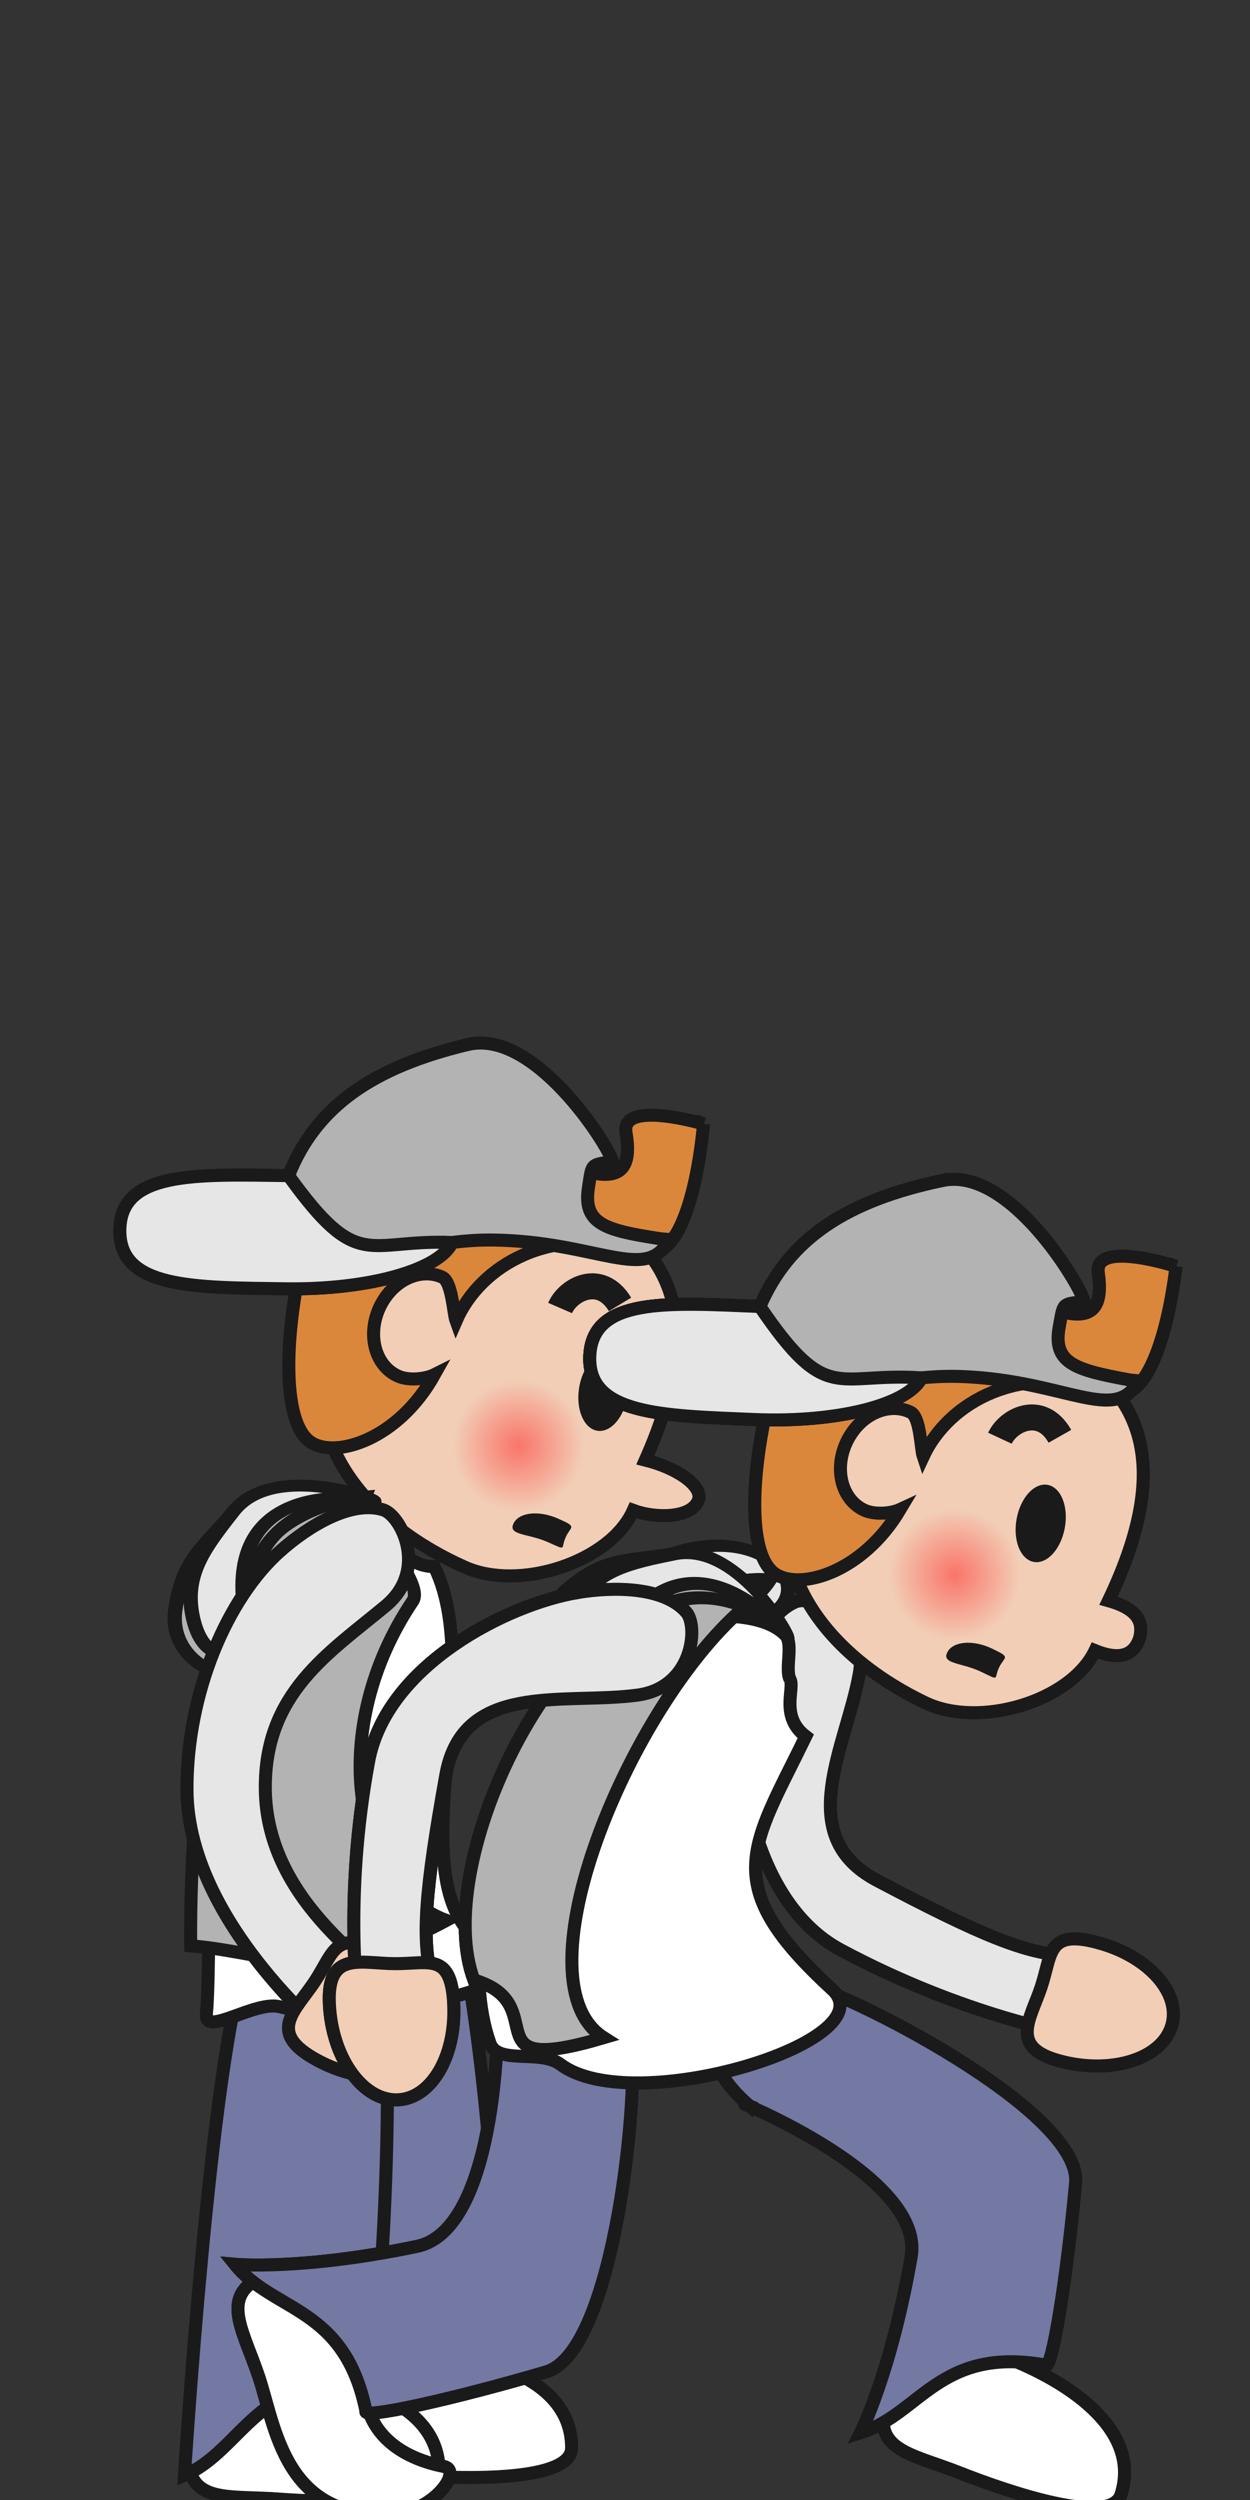 <?xml version="1.0" encoding="UTF-8" standalone="no"?>
<!-- Created with Inkscape (http://www.inkscape.org/) -->

<svg
   xmlns:dc="http://purl.org/dc/elements/1.1/"
   xmlns:cc="http://creativecommons.org/ns#"
   xmlns:rdf="http://www.w3.org/1999/02/22-rdf-syntax-ns#"
   xmlns:svg="http://www.w3.org/2000/svg"
   xmlns="http://www.w3.org/2000/svg"
   xmlns:xlink="http://www.w3.org/1999/xlink"
   xmlns:sodipodi="http://sodipodi.sourceforge.net/DTD/sodipodi-0.dtd"
   xmlns:inkscape="http://www.inkscape.org/namespaces/inkscape"
   width="48"
   height="96"
   id="svg6161"
   version="1.1"
   inkscape:version="0.48.3.1 r9886"
   sodipodi:docname="cracker.xcf"
   inkscape:export-filename="/home/vg/project/hackaton/game/TheLammerGame/assets/cracker.png"
   inkscape:export-xdpi="90"
   inkscape:export-ydpi="90">
  <rect width="100%" height="100%" fill="#333333" stroke="none"/>
  <defs
     id="defs6163">
    <linearGradient
       id="linearGradient6710">
      <stop
         style="stop-color:#ff2a2a;stop-opacity:0.544;"
         offset="0"
         id="stop6712" />
      <stop
         style="stop-color:#ff2a2a;stop-opacity:0;"
         offset="1"
         id="stop6714" />
    </linearGradient>
    <radialGradient
       inkscape:collect="always"
       xlink:href="#linearGradient6710"
       id="radialGradient6716"
       cx="27.356"
       cy="54.06"
       fx="27.356"
       fy="54.06"
       r="1.635"
       gradientUnits="userSpaceOnUse" />
    <radialGradient
       inkscape:collect="always"
       xlink:href="#linearGradient6710-2"
       id="radialGradient6716-6"
       cx="27.356"
       cy="54.06"
       fx="27.356"
       fy="54.06"
       r="1.635"
       gradientUnits="userSpaceOnUse" />
    <linearGradient
       id="linearGradient6710-2">
      <stop
         style="stop-color:#ff2a2a;stop-opacity:0.544;"
         offset="0"
         id="stop6712-8" />
      <stop
         style="stop-color:#ff2a2a;stop-opacity:0;"
         offset="1"
         id="stop6714-2" />
    </linearGradient>
    <radialGradient
       inkscape:collect="always"
       xlink:href="#linearGradient6710-2"
       id="radialGradient3228"
       gradientUnits="userSpaceOnUse"
       cx="27.356"
       cy="54.06"
       fx="27.356"
       fy="54.06"
       r="1.635" />
  </defs>
  <sodipodi:namedview
     id="base"
     pagecolor="#ffffff"
     bordercolor="#666666"
     borderopacity="1.0"
     inkscape:pageopacity="0.0"
     inkscape:pageshadow="2"
     inkscape:zoom="8"
     inkscape:cx="23.714716"
     inkscape:cy="29.263535"
     inkscape:document-units="px"
     inkscape:current-layer="g3148"
     showgrid="false"
     inkscape:window-width="1280"
     inkscape:window-height="761"
     inkscape:window-x="0"
     inkscape:window-y="0"
     inkscape:window-maximized="1" />
  <g
     inkscape:label="0"
     inkscape:groupmode="layer"
     id="layer1"
     transform="translate(0,-956.362)"
     style="display:inline"
     sodipodi:insensitive="true">
    <path
       style="color:#000000;fill:#ffffff;fill-opacity:1;fill-rule:nonzero;stroke:#1a1a1a;stroke-width:0.5;stroke-linecap:round;stroke-linejoin:miter;stroke-miterlimit:4;stroke-opacity:1;stroke-dashoffset:0;marker:none;visibility:visible;display:inline;overflow:visible;enable-background:accumulate"
       d="m 16.365,1046.676 c 2.025,0.149 5.585,0.937 5.585,3.68 0,1.318 -4.159,1.204 -6.184,1.055 -2.025,-0.149 -3.614,-0.426 -3.449,-2.668 0.166,-2.241 2.023,-2.216 4.048,-2.067 z"
       id="path6848"
       inkscape:connector-curvature="0"
       sodipodi:nodetypes="sssss" />
    <path
       sodipodi:nodetypes="cssccsc"
       inkscape:connector-curvature="0"
       id="path6844"
       d="m 12.844,1029.634 c 0.303,-0.88 0.904,-1.948 1.704,-2.084 0.453,-0.077 2.823,1.979 3.156,3.317 0.594,2.384 1.9,12.889 1.026,16.335 -2.015,0 -5.681,1.629 -7.994,2.256 0,0 2.108,-24.085 2.108,-19.825 z"
       style="color:#000000;fill:#7379a3;fill-opacity:1;fill-rule:nonzero;stroke:#1a1a1a;stroke-width:0.5;stroke-linecap:round;stroke-linejoin:miter;stroke-miterlimit:4;stroke-opacity:1;stroke-dashoffset:0;marker:none;visibility:visible;display:inline;overflow:visible;enable-background:accumulate" />
    <path
       sodipodi:nodetypes="sssss"
       inkscape:connector-curvature="0"
       id="path6846"
       d="m 11.278,1047.589 c 2.025,0.149 5.585,0.937 5.585,3.68 0,1.318 -4.159,1.204 -6.184,1.055 -2.025,-0.149 -3.614,0.225 -3.449,-2.016 0.166,-2.241 2.023,-2.868 4.048,-2.719 z"
       style="color:#000000;fill:#ffffff;fill-opacity:1;fill-rule:nonzero;stroke:#1a1a1a;stroke-width:0.5;stroke-linecap:round;stroke-linejoin:miter;stroke-miterlimit:4;stroke-opacity:1;stroke-dashoffset:0;marker:none;visibility:visible;display:inline;overflow:visible;enable-background:accumulate" />
    <path
       style="color:#000000;fill:#7379a3;fill-opacity:1;fill-rule:nonzero;stroke:#1a1a1a;stroke-width:0.5;stroke-linecap:round;stroke-linejoin:miter;stroke-miterlimit:4;stroke-opacity:1;stroke-dashoffset:0;marker:none;visibility:visible;display:inline;overflow:visible;enable-background:accumulate"
       d="m 9.452,1031.589 c 0.303,-0.88 0.904,-1.948 1.704,-2.084 0.453,-0.077 3.144,0.793 3.417,2.144 0.763,3.78 -0.102,16.882 -0.54,16.335 -4.093,-0.597 -4.713,2.48 -6.95,3.429 0,0 0.983,-15.796 2.369,-19.825 z"
       id="path6842"
       inkscape:connector-curvature="0"
       sodipodi:nodetypes="cssccsc" />
    <g
       id="g6828"
       transform="matrix(0.763,0.339,-0.339,0.763,340.713,231.458)"
       inkscape:transform-center-x="-0.29242452"
       inkscape:transform-center-y="-9.1264196">
      <path
         sodipodi:nodetypes="csscccc"
         inkscape:connector-curvature="0"
         id="path6171"
         d="m 26.387,998.829 c -3.752,0 -8.214,3.044 -8.214,8.748 0,6.779 5.636,8.748 10.233,8.748 2.776,0 6.013,-2.95 6.013,-5.533 1.098,-0.065 2.677,-0.775 2.541,-1.709 -0.137,-0.618 -1.461,-0.895 -2.972,-0.631 0,-7.568 -3.303,-9.496 -7.601,-9.622 z"
         style="color:#000000;fill:#f2ceb6;fill-opacity:1;fill-rule:nonzero;stroke:#1a1a1a;stroke-width:0.599;stroke-miterlimit:4;stroke-opacity:1;stroke-dasharray:none;marker:none;visibility:visible;display:inline;overflow:visible;enable-background:accumulate" />
      <path
         transform="matrix(0.709,-0.139,0.273,1.119,-2.742,958.682)"
         d="m 31.25,46.312 a 1.562,1.562 0 1 1 -3.125,0 1.562,1.562 0 1 1 3.125,0 z"
         sodipodi:ry="1.5625"
         sodipodi:rx="1.5625"
         sodipodi:cy="46.3125"
         sodipodi:cx="29.6875"
         id="path6694"
         style="color:#000000;fill:#1a1a1a;stroke:none;stroke-width:1;marker:none;visibility:visible;display:inline;overflow:visible;enable-background:accumulate"
         sodipodi:type="arc" />
      <path
         sodipodi:nodetypes="cc"
         inkscape:connector-curvature="0"
         id="path6697"
         d="m 27.566,1003.652 c -0.008,-0.952 1.036,-2.259 2.452,-1.27"
         style="color:#000000;fill:none;stroke:#1a1a1a;stroke-width:1.197;stroke-opacity:1;marker:none;visibility:visible;display:inline;overflow:visible;enable-background:accumulate" />
      <path
         sodipodi:nodetypes="sssss"
         inkscape:connector-curvature="0"
         id="path6701"
         d="m 32.082,1013.19 c 0,0.584 0.332,0.531 -0.658,0.531 -0.99,0 -1.792,0.462 -1.792,-0.122 0,-0.584 0.803,-1.058 1.792,-1.058 0.99,0 0.658,0.065 0.658,0.649 z"
         style="color:#000000;fill:#1a1a1a;fill-opacity:1;stroke:none;stroke-width:1;marker:none;visibility:visible;display:inline;overflow:visible;enable-background:accumulate" />
      <path
         sodipodi:nodetypes="cscccsssccc"
         inkscape:connector-curvature="0"
         id="path6704"
         d="m 30.156,993.237 c 0,0 -3.953,0.52 -3.094,1.812 3.295,4.954 -9.75,-0.082 -11.438,6 -0.908,3.271 1.459,12.543 4,12.906 1.363,0.195 3.6,-1.778 3.906,-5.156 -0.271,0.329 -0.931,0.742 -1.5,0.742 -1.137,0 -2.062,-1.112 -2.062,-2.492 0,-1.38 0.925,-2.492 2.062,-2.492 0.508,0 1.145,1.317 1.406,1.586 -0.029,-2.788 2.181,-5.854 6.344,-6.344 2.723,0 0.375,-6.562 0.375,-6.562 z"
         style="color:#000000;fill:#db873b;fill-opacity:1;fill-rule:nonzero;stroke:#1a1a1a;stroke-width:0.599;stroke-miterlimit:4;stroke-opacity:1;stroke-dasharray:none;marker:none;visibility:visible;display:inline;overflow:visible;enable-background:accumulate" />
      <path
         transform="matrix(1.849,0,0,1.851,-22.186,910.152)"
         d="m 28.991,54.06 a 1.635,1.635 0 1 1 -3.27,0 1.635,1.635 0 1 1 3.27,0 z"
         sodipodi:ry="1.6351844"
         sodipodi:rx="1.6351844"
         sodipodi:cy="54.059731"
         sodipodi:cx="27.356194"
         id="path6708"
         style="color:#000000;fill:url(#radialGradient6716);fill-opacity:1;fill-rule:nonzero;stroke:none;stroke-width:1;marker:none;visibility:visible;display:inline;overflow:visible;enable-background:accumulate"
         sodipodi:type="arc" />
      <g
         transform="matrix(0.998,0.063,-0.063,0.998,62.964,0.404)"
         id="g6768">
        <path
           style="color:#000000;fill:#b3b3b3;fill-opacity:1;fill-rule:nonzero;stroke:#1a1a1a;stroke-width:0.599;stroke-linecap:round;stroke-linejoin:miter;stroke-miterlimit:4;stroke-opacity:1;stroke-dashoffset:0;marker:none;visibility:visible;display:inline;overflow:visible;enable-background:accumulate"
           d="m 18.504,994.721 c -3.386,2.948 -4.874,5.75 -4.515,9.163 -0.01,7e-4 -0.02,0 -0.029,0.012 -3.791,1.912 -6.912,3.374 -5.694,5.789 1.218,2.414 4.238,0.777 8.029,-1.136 3.446,-1.739 5.858,-4.059 5.785,-5.423 0.52,-0.36 1.054,-0.688 1.646,-0.986 4.229,-2.134 7.192,-1.492 7.143,-3.759 -0.152,0.065 -0.302,0.135 -0.464,0.19 -2.338,0.792 -3.39,1.019 -3.933,-0.583 -0.373,-1.1 -0.406,-0.953 0.432,-1.578 -0.573,-0.601 -6.032,-3.748 -8.399,-1.688 z"
           id="path6738"
           inkscape:connector-curvature="0"
           sodipodi:nodetypes="sccscccccscs" />
        <path
           sodipodi:nodetypes="ccsccc"
           inkscape:connector-curvature="0"
           id="path6750"
           d="m 13.989,1003.884 c -0.01,7e-4 -0.02,0 -0.029,0.012 -3.791,1.912 -6.912,3.374 -5.694,5.789 1.218,2.414 4.238,0.777 8.029,-1.136 3.446,-1.739 5.858,-4.059 5.785,-5.423 -3.563,1.682 -3.147,3.243 -8.09,0.758 z"
           style="color:#000000;fill:#e6e6e6;fill-opacity:1;fill-rule:nonzero;stroke:#1a1a1a;stroke-width:0.599;stroke-linecap:round;stroke-linejoin:miter;stroke-miterlimit:4;stroke-opacity:1;stroke-dashoffset:0;marker:none;visibility:visible;display:inline;overflow:visible;enable-background:accumulate" />
      </g>
    </g>
    <path
       style="color:#000000;fill:#ffffff;fill-opacity:1;fill-rule:nonzero;stroke:#1a1a1a;stroke-width:0.5;stroke-linecap:round;stroke-linejoin:miter;stroke-miterlimit:4;stroke-opacity:1;stroke-dasharray:none;stroke-dashoffset:0;marker:none;visibility:visible;display:inline;overflow:visible;enable-background:accumulate"
       d="m 15.056,1015.342 c 0.358,0.17 0.361,1.136 1.623,1.182 2.179,4.446 -1.915,13.043 2.438,14.776 2.718,1.082 -4.999,2.984 -8.372,2.121 -0.961,-0.246 -2.906,1.175 -2.82,0.282 0.269,-2.792 -0.384,-15.551 2.778,-18.306 0.544,-0.474 2.003,-1.554 3.215,-1.347 0.464,0.079 0.738,1.073 1.137,1.292 z"
       id="path6826"
       inkscape:connector-curvature="0"
       sodipodi:nodetypes="ccsssssc" />
    <path
       style="color:#000000;fill:#b3b3b3;fill-opacity:1;fill-rule:nonzero;stroke:#1a1a1a;stroke-width:0.5;stroke-linecap:round;stroke-linejoin:miter;stroke-miterlimit:4;stroke-opacity:1;stroke-dashoffset:0;marker:none;visibility:visible;display:inline;overflow:visible;enable-background:accumulate"
       d="m 10.609,1015.234 c 0.768,-0.713 2.076,-1.262 3.411,-1.38 -0.262,0.648 2.331,3.243 1.831,3.986 -3.277,4.864 -2.374,10.895 1.287,12.267 -4.821,2.587 -6.553,1.247 -9.815,0.973 0,0 -0.23,-12.578 3.286,-15.845 z"
       id="rect6777"
       inkscape:connector-curvature="0"
       sodipodi:nodetypes="scsccs" />
    <g
       id="g6780"
       transform="matrix(0.541,0,0,0.445,-0.37,561.567)">
      <path
         sodipodi:nodetypes="scsss"
         inkscape:connector-curvature="0"
         id="rect6772"
         d="m 17.25,1017.612 c 2.751,-3.98 10,-1.175 10,-0.875 -2.3,-0.667 -10.453,1.241 -8.5,11.5 1.1,5.776 -6.284,3.582 -5.625,-2.125 0.511,-4.426 1.965,-5.375 4.125,-8.5 z"
         style="color:#000000;fill:#b3b3b3;fill-opacity:1;fill-rule:nonzero;stroke:#1a1a1a;stroke-width:1.019;stroke-linecap:round;stroke-linejoin:miter;stroke-miterlimit:4;stroke-opacity:1;stroke-dashoffset:0;marker:none;visibility:visible;display:inline;overflow:visible;enable-background:accumulate" />
      <path
         style="color:#000000;fill:#e6e6e6;fill-opacity:1;fill-rule:nonzero;stroke:#1a1a1a;stroke-width:1.019;stroke-linecap:round;stroke-linejoin:miter;stroke-miterlimit:4;stroke-opacity:1;stroke-dashoffset:0;marker:none;visibility:visible;display:inline;overflow:visible;enable-background:accumulate"
         d="m 17.25,1017.612 c 2.751,-4.244 10,-1.209 10,-0.875 -2.3,-0.667 -10.338,-1.131 -9.25,9.125 0.489,4.608 -2.941,5.73 -3.688,0.5 -0.481,-3.369 0.871,-5.562 2.938,-8.75 z"
         id="path6775"
         inkscape:connector-curvature="0"
         sodipodi:nodetypes="scsss" />
    </g>
    <path
       sodipodi:nodetypes="ssssccss"
       inkscape:connector-curvature="0"
       id="path6803"
       d="m 10.765,1015.919 c 1.079,-0.958 2.718,-1.958 3.946,-1.58 0.696,0.214 1.747,2.317 0.1,3.687 -2.186,1.818 -4.655,3.346 -4.623,7.027 0.039,4.453 4.424,6.982 5.474,8.186 l -2.17,2.093 c 0,0 -6.298,-4.825 -6.312,-10.246 -0.01,-3.757 1.562,-7.372 3.584,-9.167 z"
       style="color:#000000;fill:#e6e6e6;fill-opacity:1;fill-rule:nonzero;stroke:#1a1a1a;stroke-width:0.5;stroke-linecap:round;stroke-linejoin:miter;stroke-miterlimit:4;stroke-opacity:1;stroke-dashoffset:0;marker:none;visibility:visible;display:inline;overflow:visible;enable-background:accumulate" />
    <path
       style="color:#000000;fill:#f2ceb6;fill-opacity:1;fill-rule:nonzero;stroke:#1a1a1a;stroke-width:0.5;stroke-linecap:round;stroke-linejoin:miter;stroke-miterlimit:4;stroke-opacity:1;stroke-dashoffset:0;marker:none;visibility:visible;display:inline;overflow:visible;enable-background:accumulate"
       d="m 14.643,1031.395 c 1.753,1.024 2.586,2.748 1.862,3.849 -0.725,1.101 -2.733,1.163 -4.486,0.139 -1.753,-1.024 -0.655,-1.835 0.07,-2.937 0.725,-1.101 0.801,-2.075 2.554,-1.051 z"
       id="path6839"
       inkscape:connector-curvature="0"
       sodipodi:nodetypes="sssss" />
  </g>
  <g
     inkscape:groupmode="layer"
     id="layer9"
     inkscape:label="back-walk"
     style="display:inline">
    <g
       transform="matrix(0.304,0.953,-0.953,0.304,75.306,19.309)"
       id="g3169"
       inkscape:transform-center-x="6.3681834"
       inkscape:transform-center-y="7.6450747">
      <path
         sodipodi:nodetypes="ssssccss"
         inkscape:connector-curvature="0"
         id="path3171"
         d="m 23.712,63.318 c 0.205,-1.428 0.811,-3.25 1.993,-3.755 0.67,-0.286 2.83,0.641 2.458,2.751 -0.495,2.8 -2.575,6.222 0.68,7.942 3.937,2.081 5.771,2.853 7.368,2.885 l 0.092,3.013 c 0,0 -4.083,-0.673 -8.86,-3.235 -3.311,-1.776 -4.115,-6.923 -3.73,-9.601 z"
         style="color:#000000;fill:#e6e6e6;fill-opacity:1;fill-rule:nonzero;stroke:#1a1a1a;stroke-width:0.5;stroke-linecap:round;stroke-linejoin:miter;stroke-miterlimit:4;stroke-opacity:1;stroke-dashoffset:0;marker:none;visibility:visible;display:inline;overflow:visible;enable-background:accumulate"
         inkscape:transform-center-x="-2.3201021"
         inkscape:transform-center-y="8.8166885" />
      <path
         style="color:#000000;fill:#f2ceb6;fill-opacity:1;fill-rule:nonzero;stroke:#1a1a1a;stroke-width:0.5;stroke-linecap:round;stroke-linejoin:miter;stroke-miterlimit:4;stroke-opacity:1;stroke-dashoffset:0;marker:none;visibility:visible;display:inline;overflow:visible;enable-background:accumulate"
         d="m 37.341,72.65 c 1.96,0.53 3.215,1.975 2.804,3.227 -0.411,1.252 -2.333,1.838 -4.293,1.308 -1.96,-0.53 -1.112,-1.6 -0.701,-2.853 0.411,-1.252 0.23,-2.213 2.19,-1.683 z"
         id="path3173"
         inkscape:connector-curvature="0"
         sodipodi:nodetypes="sssss"
         inkscape:transform-center-x="-2.4609609"
         inkscape:transform-center-y="0.44694909" />
    </g>
    <g
       transform="matrix(0.854,-0.521,0.521,0.854,-24.117,23.564)"
       inkscape:transform-center-y="7.3154686"
       inkscape:transform-center-x="-6.1644281"
       id="g3163">
      <path
         sodipodi:nodetypes="sssss"
         inkscape:connector-curvature="0"
         id="path3165"
         d="m 18.801,89.97 c 1.224,1.62 2.981,4.815 0.919,6.624 -0.99,0.869 -3.649,-2.331 -4.873,-3.951 -1.224,-1.62 -2.554,-2.567 -0.76,-3.922 1.794,-1.354 3.49,-0.372 4.714,1.248 z"
         style="color:#000000;fill:#ffffff;fill-opacity:1;fill-rule:nonzero;stroke:#1a1a1a;stroke-width:0.5;stroke-linecap:round;stroke-linejoin:miter;stroke-miterlimit:4;stroke-opacity:1;stroke-dashoffset:0;marker:none;visibility:visible;display:inline;overflow:visible;enable-background:accumulate" />
      <path
         style="color:#000000;fill:#7379a3;fill-opacity:1;fill-rule:nonzero;stroke:#1a1a1a;stroke-width:0.5;stroke-linecap:round;stroke-linejoin:miter;stroke-miterlimit:4;stroke-opacity:1;stroke-dashoffset:0;marker:none;visibility:visible;display:inline;overflow:visible;enable-background:accumulate"
         d="m 15.318,76.457 c -0.299,-0.881 -0.478,-2.093 0.072,-2.691 0.311,-0.338 2.972,-1.298 4.015,-0.396 1.251,1.082 6.719,9.866 5.045,12.115 -2.228,2.994 -4.571,5.727 -4.624,5.363 -3.085,-2.739 -5.101,-0.893 -7.41,-1.48 0,0 2.189,-1.348 5.175,-4.754 2.212,-2.524 -3.321,-9.515 -2.272,-8.158 z"
         id="path3167"
         inkscape:connector-curvature="0"
         sodipodi:nodetypes="csssccssc" />
    </g>
    <g
       id="g3159"
       inkscape:transform-center-x="4.4645213"
       inkscape:transform-center-y="8.7326318"
       transform="matrix(0.799,0.601,-0.601,0.799,52.811,8.083)">
      <path
         style="color:#000000;fill:#ffffff;fill-opacity:1;fill-rule:nonzero;stroke:#1a1a1a;stroke-width:0.5;stroke-linecap:round;stroke-linejoin:miter;stroke-miterlimit:4;stroke-opacity:1;stroke-dashoffset:0;marker:none;visibility:visible;display:inline;overflow:visible;enable-background:accumulate"
         d="m 18.616,88.456 c 0.194,1.97 1.966,3.685 4.872,2.298 0.699,-0.334 0.717,1.581 -0.391,2.562 -3.21,2.841 -5.7,0.08 -7.376,-1.066 -1.677,-1.146 -3.239,-1.62 -1.97,-3.475 1.269,-1.855 4.667,-2.339 4.866,-0.319 z"
         id="path6846-6"
         inkscape:connector-curvature="0"
         sodipodi:nodetypes="ssssss"
         inkscape:transform-center-x="-2.0235926"
         inkscape:transform-center-y="3.5531643" />
      <path
         sodipodi:nodetypes="csssccssc"
         inkscape:connector-curvature="0"
         id="path6842-2"
         d="m 15.318,76.457 c -0.299,-0.881 -0.478,-2.093 0.072,-2.691 0.311,-0.338 2.972,-1.298 4.015,-0.396 1.251,1.082 6.719,9.866 5.045,12.115 -2.228,2.994 -4.571,5.727 -4.624,5.363 -3.085,-2.739 -5.101,-0.893 -7.41,-1.48 0,0 2.189,-1.348 5.175,-4.754 2.212,-2.524 -3.321,-9.515 -2.272,-8.158 z"
         style="color:#000000;fill:#7379a3;fill-opacity:1;fill-rule:nonzero;stroke:#1a1a1a;stroke-width:0.5;stroke-linecap:round;stroke-linejoin:miter;stroke-miterlimit:4;stroke-opacity:1;stroke-dashoffset:0;marker:none;visibility:visible;display:inline;overflow:visible;enable-background:accumulate" />
    </g>
    <g
       id="g6828-1"
       transform="matrix(0.753,0.36,-0.36,0.753,380.016,-710.134)"
       inkscape:transform-center-y="-9.4555581"
       inkscape:transform-center-x="-1.8747973">
      <path
         sodipodi:nodetypes="csscccc"
         inkscape:connector-curvature="0"
         id="path6171-6"
         d="m 26.387,998.829 c -3.752,0 -8.214,3.044 -8.214,8.748 0,6.779 5.636,8.748 10.233,8.748 2.776,0 6.013,-2.95 6.013,-5.533 1.098,-0.065 1.433,-0.429 1.297,-1.362 -0.137,-0.618 -0.217,-1.241 -1.728,-0.977 0,-7.568 -3.303,-9.496 -7.601,-9.622 z"
         style="color:#000000;fill:#f2ceb6;fill-opacity:1;fill-rule:nonzero;stroke:#1a1a1a;stroke-width:0.599;stroke-miterlimit:4;stroke-opacity:1;stroke-dasharray:none;marker:none;visibility:visible;display:inline;overflow:visible;enable-background:accumulate" />
      <path
         transform="matrix(0.709,-0.139,0.273,1.119,-0.925,958.145)"
         d="m 31.25,46.312 a 1.562,1.562 0 1 1 -3.125,0 1.562,1.562 0 1 1 3.125,0 z"
         sodipodi:ry="1.5625"
         sodipodi:rx="1.5625"
         sodipodi:cy="46.3125"
         sodipodi:cx="29.6875"
         id="path6694-9"
         style="color:#000000;fill:#1a1a1a;stroke:none;stroke-width:1;marker:none;visibility:visible;display:inline;overflow:visible;enable-background:accumulate"
         sodipodi:type="arc" />
      <path
         sodipodi:nodetypes="cc"
         inkscape:connector-curvature="0"
         id="path6697-5"
         d="m 29.383,1003.115 c -0.008,-0.952 1.036,-2.259 2.452,-1.27"
         style="color:#000000;fill:none;stroke:#1a1a1a;stroke-width:1.197;stroke-opacity:1;marker:none;visibility:visible;display:inline;overflow:visible;enable-background:accumulate" />
      <path
         sodipodi:nodetypes="sssss"
         inkscape:connector-curvature="0"
         id="path6701-1"
         d="m 33.899,1012.652 c 0,0.584 0.332,0.531 -0.658,0.531 -0.99,0 -1.792,0.462 -1.792,-0.122 0,-0.584 0.803,-1.058 1.792,-1.058 0.99,0 0.658,0.065 0.658,0.649 z"
         style="color:#000000;fill:#1a1a1a;fill-opacity:1;stroke:none;stroke-width:1;marker:none;visibility:visible;display:inline;overflow:visible;enable-background:accumulate" />
      <path
         sodipodi:nodetypes="cscccsssccc"
         inkscape:connector-curvature="0"
         id="path6704-6"
         d="m 30.156,993.237 c 0,0 -3.953,0.52 -3.094,1.812 3.295,4.954 -9.75,-0.082 -11.438,6 -0.908,3.271 1.459,12.543 4,12.906 1.363,0.195 3.6,-1.778 3.906,-5.156 -0.271,0.329 -0.931,0.742 -1.5,0.742 -1.137,0 -2.062,-1.112 -2.062,-2.492 0,-1.38 0.925,-2.492 2.062,-2.492 0.508,0 1.145,1.317 1.406,1.586 -0.029,-2.788 2.181,-5.854 6.344,-6.344 2.723,0 0.375,-6.562 0.375,-6.562 z"
         style="color:#000000;fill:#db873b;fill-opacity:1;fill-rule:nonzero;stroke:#1a1a1a;stroke-width:0.599;stroke-miterlimit:4;stroke-opacity:1;stroke-dasharray:none;marker:none;visibility:visible;display:inline;overflow:visible;enable-background:accumulate" />
      <path
         transform="matrix(1.849,0,0,1.851,-22.186,910.152)"
         d="m 28.991,54.06 a 1.635,1.635 0 1 1 -3.27,0 1.635,1.635 0 1 1 3.27,0 z"
         sodipodi:ry="1.6351844"
         sodipodi:rx="1.6351844"
         sodipodi:cy="54.059731"
         sodipodi:cx="27.356194"
         id="path6708-1"
         style="color:#000000;fill:url(#radialGradient6716-6);fill-opacity:1;fill-rule:nonzero;stroke:none;stroke-width:1;marker:none;visibility:visible;display:inline;overflow:visible;enable-background:accumulate"
         sodipodi:type="arc" />
      <g
         transform="matrix(0.998,0.063,-0.063,0.998,62.964,0.404)"
         id="g6768-2">
        <path
           style="color:#000000;fill:#b3b3b3;fill-opacity:1;fill-rule:nonzero;stroke:#1a1a1a;stroke-width:0.599;stroke-linecap:round;stroke-linejoin:miter;stroke-miterlimit:4;stroke-opacity:1;stroke-dashoffset:0;marker:none;visibility:visible;display:inline;overflow:visible;enable-background:accumulate"
           d="m 18.504,994.721 c -3.386,2.948 -4.874,5.75 -4.515,9.163 -0.01,7e-4 -0.02,0 -0.029,0.012 -3.791,1.912 -6.912,3.374 -5.694,5.789 1.218,2.414 4.238,0.777 8.029,-1.136 3.446,-1.739 5.858,-4.059 5.785,-5.423 0.52,-0.36 1.054,-0.688 1.646,-0.986 4.229,-2.134 7.192,-1.492 7.143,-3.759 -0.152,0.065 -0.302,0.135 -0.464,0.19 -2.338,0.792 -3.39,1.019 -3.933,-0.583 -0.373,-1.1 -0.406,-0.953 0.432,-1.578 -0.573,-0.601 -6.032,-3.748 -8.399,-1.688 z"
           id="path6738-6"
           inkscape:connector-curvature="0"
           sodipodi:nodetypes="sccscccccscs" />
        <path
           sodipodi:nodetypes="ccsccc"
           inkscape:connector-curvature="0"
           id="path6750-0"
           d="m 13.989,1003.884 c -0.01,7e-4 -0.02,0 -0.029,0.012 -3.791,1.912 -6.912,3.374 -5.694,5.789 1.218,2.414 4.238,0.777 8.029,-1.136 3.446,-1.739 5.858,-4.059 5.785,-5.423 -3.563,1.682 -3.147,3.243 -8.09,0.758 z"
           style="color:#000000;fill:#e6e6e6;fill-opacity:1;fill-rule:nonzero;stroke:#1a1a1a;stroke-width:0.599;stroke-linecap:round;stroke-linejoin:miter;stroke-miterlimit:4;stroke-opacity:1;stroke-dashoffset:0;marker:none;visibility:visible;display:inline;overflow:visible;enable-background:accumulate" />
      </g>
    </g>
    <path
       style="color:#000000;fill:#ffffff;fill-opacity:1;fill-rule:nonzero;stroke:#1a1a1a;stroke-width:0.5;stroke-linecap:round;stroke-linejoin:miter;stroke-miterlimit:4;stroke-opacity:1;stroke-dasharray:none;stroke-dashoffset:0;marker:none;visibility:visible;display:inline;overflow:visible;enable-background:accumulate"
       d="m 30.336,64.484 c 0.196,0.345 -0.401,1.43 0.605,2.193 -2.071,4.263 -3.4,5.672 1.009,9.714 2.156,1.977 -7.635,4.972 -10.422,2.885 -0.794,-0.594 -2.412,0.027 -2.713,-0.817 -1.847,-5.169 2.422,-16.756 7.928,-16.431 0.72,0.042 2.532,-0.12 3.405,0.746 0.334,0.331 -0.013,1.303 0.188,1.711 z"
       id="path6826-7"
       inkscape:connector-curvature="0"
       sodipodi:nodetypes="ccsssssc"
       inkscape:transform-center-x="5.5789377"
       inkscape:transform-center-y="9.3159133" />
    <path
       style="color:#000000;fill:#b3b3b3;fill-opacity:1;fill-rule:nonzero;stroke:#1a1a1a;stroke-width:0.5;stroke-linecap:round;stroke-linejoin:miter;stroke-miterlimit:4;stroke-opacity:1;stroke-dashoffset:0;marker:none;visibility:visible;display:inline;overflow:visible;enable-background:accumulate"
       d="m 25.953,61.333 c 1.04,-0.131 2.289,-0.812 3.621,-0.656 -0.389,0.581 1.621,3.65 0.98,4.275 -4.199,4.094 -6.673,11.208 -3.369,13.296 -5.247,1.551 -5.851,-1.285 -8.989,-2.218 -1.621,-4.361 2.951,-14.094 7.757,-14.698 z"
       id="rect6777-6"
       inkscape:connector-curvature="0"
       sodipodi:nodetypes="scsccs"
       inkscape:transform-center-x="5.9671902"
       inkscape:transform-center-y="7.2131316" />
    <g
       id="g6780-3"
       transform="matrix(0.501,0.204,-0.168,0.412,186.873,-362.512)"
       inkscape:transform-center-x="4.2293792"
       inkscape:transform-center-y="1.5509282">
      <path
         sodipodi:nodetypes="scsss"
         inkscape:connector-curvature="0"
         id="rect6772-4"
         d="m 17.25,1017.612 c 4.746,-7.428 12.085,-4.778 10,-0.875 -1.621,-0.564 4.562,6.114 -3.797,14.819 -3.707,3.86 -10.987,0.263 -10.328,-5.444 0.511,-4.426 2.065,-5.276 4.125,-8.5 z"
         style="color:#000000;fill:#b3b3b3;fill-opacity:1;fill-rule:nonzero;stroke:#1a1a1a;stroke-width:1.019;stroke-linecap:round;stroke-linejoin:miter;stroke-miterlimit:4;stroke-opacity:1;stroke-dashoffset:0;marker:none;visibility:visible;display:inline;overflow:visible;enable-background:accumulate" />
      <path
         style="color:#000000;fill:#e6e6e6;fill-opacity:1;fill-rule:nonzero;stroke:#1a1a1a;stroke-width:1.019;stroke-linecap:round;stroke-linejoin:miter;stroke-miterlimit:4;stroke-opacity:1;stroke-dashoffset:0;marker:none;visibility:visible;display:inline;overflow:visible;enable-background:accumulate"
         d="m 17.25,1017.612 c 5.216,-8.29 12.266,-4.929 10,-0.875 -1.551,0.064 2.936,10.547 -4.547,12.444 -3.746,0.95 -7.645,2.412 -8.391,-2.819 -0.481,-3.369 0.909,-5.526 2.938,-8.75 z"
         id="path6775-6"
         inkscape:connector-curvature="0"
         sodipodi:nodetypes="scsss" />
    </g>
    <g
       id="g3155"
       transform="translate(4.834,1.953)">
      <path
         inkscape:transform-center-y="8.8166885"
         inkscape:transform-center-x="-2.3201021"
         style="color:#000000;fill:#e6e6e6;fill-opacity:1;fill-rule:nonzero;stroke:#1a1a1a;stroke-width:0.5;stroke-linecap:round;stroke-linejoin:miter;stroke-miterlimit:4;stroke-opacity:1;stroke-dashoffset:0;marker:none;visibility:visible;display:inline;overflow:visible;enable-background:accumulate"
         d="m 23.712,63.318 c 0.205,-1.428 0.811,-3.25 1.993,-3.755 0.67,-0.286 2.83,0.641 2.458,2.751 -0.495,2.8 -2.575,6.222 0.68,7.942 3.937,2.081 5.771,2.853 7.368,2.885 l 0.092,3.013 c 0,0 -4.083,-0.673 -8.86,-3.235 -3.311,-1.776 -4.115,-6.923 -3.73,-9.601 z"
         id="path6803-0"
         inkscape:connector-curvature="0"
         sodipodi:nodetypes="ssssccss" />
      <path
         inkscape:transform-center-y="0.44694909"
         inkscape:transform-center-x="-2.4609609"
         sodipodi:nodetypes="sssss"
         inkscape:connector-curvature="0"
         id="path6839-5"
         d="m 37.341,72.65 c 1.96,0.53 3.215,1.975 2.804,3.227 -0.411,1.252 -2.333,1.838 -4.293,1.308 -1.96,-0.53 -1.112,-1.6 -0.701,-2.853 0.411,-1.252 0.23,-2.213 2.19,-1.683 z"
         style="color:#000000;fill:#f2ceb6;fill-opacity:1;fill-rule:nonzero;stroke:#1a1a1a;stroke-width:0.5;stroke-linecap:round;stroke-linejoin:miter;stroke-miterlimit:4;stroke-opacity:1;stroke-dashoffset:0;marker:none;visibility:visible;display:inline;overflow:visible;enable-background:accumulate" />
    </g>
  </g>
  <g
     style="display:inline"
     inkscape:label="front-walk"
     id="g3148"
     inkscape:groupmode="layer"
     sodipodi:insensitive="true">
    <g
       transform="translate(4.834,1.953)"
       id="g3198">
      <path
         sodipodi:nodetypes="ssssccss"
         inkscape:connector-curvature="0"
         id="path3200"
         d="m 23.712,63.318 c 0.205,-1.428 0.811,-3.25 1.993,-3.755 0.67,-0.286 2.83,0.641 2.458,2.751 -0.495,2.8 -2.575,6.222 0.68,7.942 3.937,2.081 5.771,2.853 7.368,2.885 l 0.092,3.013 c 0,0 -4.083,-0.673 -8.86,-3.235 -3.311,-1.776 -4.115,-6.923 -3.73,-9.601 z"
         style="color:#000000;fill:#e6e6e6;fill-opacity:1;fill-rule:nonzero;stroke:#1a1a1a;stroke-width:0.5;stroke-linecap:round;stroke-linejoin:miter;stroke-miterlimit:4;stroke-opacity:1;stroke-dashoffset:0;marker:none;visibility:visible;display:inline;overflow:visible;enable-background:accumulate"
         inkscape:transform-center-x="-2.3201021"
         inkscape:transform-center-y="8.8166885" />
      <path
         style="color:#000000;fill:#f2ceb6;fill-opacity:1;fill-rule:nonzero;stroke:#1a1a1a;stroke-width:0.5;stroke-linecap:round;stroke-linejoin:miter;stroke-miterlimit:4;stroke-opacity:1;stroke-dashoffset:0;marker:none;visibility:visible;display:inline;overflow:visible;enable-background:accumulate"
         d="m 37.341,72.65 c 1.96,0.53 3.215,1.975 2.804,3.227 -0.411,1.252 -2.333,1.838 -4.293,1.308 -1.96,-0.53 -1.112,-1.6 -0.701,-2.853 0.411,-1.252 0.23,-2.213 2.19,-1.683 z"
         id="path3202"
         inkscape:connector-curvature="0"
         sodipodi:nodetypes="sssss"
         inkscape:transform-center-x="-2.4609609"
         inkscape:transform-center-y="0.44694909" />
    </g>
    <g
       id="g3156"
       inkscape:transform-center-x="-6.1644281"
       inkscape:transform-center-y="7.3154686"
       transform="matrix(0.854,-0.521,0.521,0.854,-24.117,23.564)">
      <path
         style="color:#000000;fill:#ffffff;fill-opacity:1;fill-rule:nonzero;stroke:#1a1a1a;stroke-width:0.5;stroke-linecap:round;stroke-linejoin:miter;stroke-miterlimit:4;stroke-opacity:1;stroke-dashoffset:0;marker:none;visibility:visible;display:inline;overflow:visible;enable-background:accumulate"
         d="m 18.801,89.97 c 1.224,1.62 2.981,4.815 0.919,6.624 -0.99,0.869 -3.649,-2.331 -4.873,-3.951 -1.224,-1.62 -2.554,-2.567 -0.76,-3.922 1.794,-1.354 3.49,-0.372 4.714,1.248 z"
         id="path3158"
         inkscape:connector-curvature="0"
         sodipodi:nodetypes="sssss" />
      <path
         sodipodi:nodetypes="csssccssc"
         inkscape:connector-curvature="0"
         id="path3160"
         d="m 15.318,76.457 c -0.299,-0.881 -0.478,-2.093 0.072,-2.691 0.311,-0.338 2.972,-1.298 4.015,-0.396 1.251,1.082 6.719,9.866 5.045,12.115 -2.228,2.994 -4.571,5.727 -4.624,5.363 -3.085,-2.739 -5.101,-0.893 -7.41,-1.48 0,0 2.189,-1.348 5.175,-4.754 2.212,-2.524 -3.321,-9.515 -2.272,-8.158 z"
         style="color:#000000;fill:#7379a3;fill-opacity:1;fill-rule:nonzero;stroke:#1a1a1a;stroke-width:0.5;stroke-linecap:round;stroke-linejoin:miter;stroke-miterlimit:4;stroke-opacity:1;stroke-dashoffset:0;marker:none;visibility:visible;display:inline;overflow:visible;enable-background:accumulate" />
    </g>
    <g
       transform="matrix(0.799,0.601,-0.601,0.799,52.811,8.083)"
       inkscape:transform-center-y="8.7326318"
       inkscape:transform-center-x="4.4645213"
       id="g3162">
      <path
         inkscape:transform-center-y="3.5531643"
         inkscape:transform-center-x="-2.0235926"
         sodipodi:nodetypes="ssssss"
         inkscape:connector-curvature="0"
         id="path3164"
         d="m 18.616,88.456 c 0.194,1.97 1.966,3.685 4.872,2.298 0.699,-0.334 0.717,1.581 -0.391,2.562 -3.21,2.841 -5.7,0.08 -7.376,-1.066 -1.677,-1.146 -3.239,-1.62 -1.97,-3.475 1.269,-1.855 4.667,-2.339 4.866,-0.319 z"
         style="color:#000000;fill:#ffffff;fill-opacity:1;fill-rule:nonzero;stroke:#1a1a1a;stroke-width:0.5;stroke-linecap:round;stroke-linejoin:miter;stroke-miterlimit:4;stroke-opacity:1;stroke-dashoffset:0;marker:none;visibility:visible;display:inline;overflow:visible;enable-background:accumulate" />
      <path
         style="color:#000000;fill:#7379a3;fill-opacity:1;fill-rule:nonzero;stroke:#1a1a1a;stroke-width:0.5;stroke-linecap:round;stroke-linejoin:miter;stroke-miterlimit:4;stroke-opacity:1;stroke-dashoffset:0;marker:none;visibility:visible;display:inline;overflow:visible;enable-background:accumulate"
         d="m 15.318,76.457 c -0.299,-0.881 -0.478,-2.093 0.072,-2.691 0.311,-0.338 2.972,-1.298 4.015,-0.396 1.251,1.082 6.719,9.866 5.045,12.115 -2.228,2.994 -4.571,5.727 -4.624,5.363 -3.085,-2.739 -5.101,-0.893 -7.41,-1.48 0,0 2.189,-1.348 5.175,-4.754 2.212,-2.524 -3.321,-9.515 -2.272,-8.158 z"
         id="path3166"
         inkscape:connector-curvature="0"
         sodipodi:nodetypes="csssccssc" />
    </g>
    <g
       inkscape:transform-center-x="-1.8747973"
       inkscape:transform-center-y="-9.4555581"
       transform="matrix(0.753,0.36,-0.36,0.753,380.016,-710.134)"
       id="g3168">
      <path
         style="color:#000000;fill:#f2ceb6;fill-opacity:1;fill-rule:nonzero;stroke:#1a1a1a;stroke-width:0.599;stroke-miterlimit:4;stroke-opacity:1;stroke-dasharray:none;marker:none;visibility:visible;display:inline;overflow:visible;enable-background:accumulate"
         d="m 26.387,998.829 c -3.752,0 -8.214,3.044 -8.214,8.748 0,6.779 5.636,8.748 10.233,8.748 2.776,0 6.013,-2.95 6.013,-5.533 1.098,-0.065 1.735,-0.49 1.599,-1.424 -0.137,-0.618 -0.519,-1.18 -2.03,-0.915 0,-7.568 -3.303,-9.496 -7.601,-9.622 z"
         id="path3170"
         inkscape:connector-curvature="0"
         sodipodi:nodetypes="csscccc" />
      <path
         sodipodi:type="arc"
         style="color:#000000;fill:#1a1a1a;stroke:none;stroke-width:1;marker:none;visibility:visible;display:inline;overflow:visible;enable-background:accumulate"
         id="path3172"
         sodipodi:cx="29.6875"
         sodipodi:cy="46.3125"
         sodipodi:rx="1.5625"
         sodipodi:ry="1.5625"
         d="m 31.25,46.312 a 1.562,1.562 0 1 1 -3.125,0 1.562,1.562 0 1 1 3.125,0 z"
         transform="matrix(0.709,-0.139,0.273,1.119,-4.051,958.893)" />
      <path
         style="color:#000000;fill:none;stroke:#1a1a1a;stroke-width:1.197;stroke-opacity:1;marker:none;visibility:visible;display:inline;overflow:visible;enable-background:accumulate"
         d="m 26.257,1003.863 c -0.008,-0.952 1.036,-2.259 2.452,-1.27"
         id="path3174"
         inkscape:connector-curvature="0"
         sodipodi:nodetypes="cc" />
      <path
         style="color:#000000;fill:#1a1a1a;fill-opacity:1;stroke:none;stroke-width:1;marker:none;visibility:visible;display:inline;overflow:visible;enable-background:accumulate"
         d="m 30.772,1013.401 c 0,0.584 0.332,0.531 -0.658,0.531 -0.99,0 -1.792,0.462 -1.792,-0.122 0,-0.584 0.803,-1.058 1.792,-1.058 0.99,0 0.658,0.065 0.658,0.649 z"
         id="path3176"
         inkscape:connector-curvature="0"
         sodipodi:nodetypes="sssss" />
      <path
         style="color:#000000;fill:#db873b;fill-opacity:1;fill-rule:nonzero;stroke:#1a1a1a;stroke-width:0.599;stroke-miterlimit:4;stroke-opacity:1;stroke-dasharray:none;marker:none;visibility:visible;display:inline;overflow:visible;enable-background:accumulate"
         d="m 30.156,993.237 c 0,0 -3.953,0.52 -3.094,1.812 3.295,4.954 -9.75,-0.082 -11.438,6 -0.908,3.271 1.459,12.543 4,12.906 1.363,0.195 3.6,-1.778 3.906,-5.156 -0.271,0.329 -0.931,0.742 -1.5,0.742 -1.137,0 -2.062,-1.112 -2.062,-2.492 0,-1.38 0.925,-2.492 2.062,-2.492 0.508,0 1.145,1.317 1.406,1.586 -0.029,-2.788 2.181,-5.854 6.344,-6.344 2.723,0 0.375,-6.562 0.375,-6.562 z"
         id="path3178"
         inkscape:connector-curvature="0"
         sodipodi:nodetypes="cscccsssccc" />
      <path
         sodipodi:type="arc"
         style="color:#000000;fill:url(#radialGradient3228);fill-opacity:1;fill-rule:nonzero;stroke:none;stroke-width:1;marker:none;visibility:visible;display:inline;overflow:visible;enable-background:accumulate"
         id="path3180"
         sodipodi:cx="27.356194"
         sodipodi:cy="54.059731"
         sodipodi:rx="1.6351844"
         sodipodi:ry="1.6351844"
         d="m 28.991,54.06 a 1.635,1.635 0 1 1 -3.27,0 1.635,1.635 0 1 1 3.27,0 z"
         transform="matrix(1.849,0,0,1.851,-23.495,910.363)" />
      <g
         id="g3182"
         transform="matrix(0.998,0.063,-0.063,0.998,62.964,0.404)">
        <path
           sodipodi:nodetypes="sccscccccscs"
           inkscape:connector-curvature="0"
           id="path3184"
           d="m 18.504,994.721 c -3.386,2.948 -4.874,5.75 -4.515,9.163 -0.01,7e-4 -0.02,0 -0.029,0.012 -3.791,1.912 -6.912,3.374 -5.694,5.789 1.218,2.414 4.238,0.777 8.029,-1.136 3.446,-1.739 5.858,-4.059 5.785,-5.423 0.52,-0.36 1.054,-0.688 1.646,-0.986 4.229,-2.134 7.192,-1.492 7.143,-3.759 -0.152,0.065 -0.302,0.135 -0.464,0.19 -2.338,0.792 -3.39,1.019 -3.933,-0.583 -0.373,-1.1 -0.406,-0.953 0.432,-1.578 -0.573,-0.601 -6.032,-3.748 -8.399,-1.688 z"
           style="color:#000000;fill:#b3b3b3;fill-opacity:1;fill-rule:nonzero;stroke:#1a1a1a;stroke-width:0.599;stroke-linecap:round;stroke-linejoin:miter;stroke-miterlimit:4;stroke-opacity:1;stroke-dashoffset:0;marker:none;visibility:visible;display:inline;overflow:visible;enable-background:accumulate" />
        <path
           style="color:#000000;fill:#e6e6e6;fill-opacity:1;fill-rule:nonzero;stroke:#1a1a1a;stroke-width:0.599;stroke-linecap:round;stroke-linejoin:miter;stroke-miterlimit:4;stroke-opacity:1;stroke-dashoffset:0;marker:none;visibility:visible;display:inline;overflow:visible;enable-background:accumulate"
           d="m 13.989,1003.884 c -0.01,7e-4 -0.02,0 -0.029,0.012 -3.791,1.912 -6.912,3.374 -5.694,5.789 1.218,2.414 4.238,0.777 8.029,-1.136 3.446,-1.739 5.858,-4.059 5.785,-5.423 -3.563,1.682 -3.147,3.243 -8.09,0.758 z"
           id="path3186"
           inkscape:connector-curvature="0"
           sodipodi:nodetypes="ccsccc" />
      </g>
    </g>
    <path
       inkscape:transform-center-y="9.3159133"
       inkscape:transform-center-x="5.5789377"
       sodipodi:nodetypes="ccsssssc"
       inkscape:connector-curvature="0"
       id="path3188"
       d="m 30.336,64.484 c 0.196,0.345 -0.401,1.43 0.605,2.193 -2.071,4.263 -3.4,5.672 1.009,9.714 2.156,1.977 -7.635,4.972 -10.422,2.885 -0.794,-0.594 -2.412,0.027 -2.713,-0.817 -1.847,-5.169 2.422,-16.756 7.928,-16.431 0.72,0.042 2.532,-0.12 3.405,0.746 0.334,0.331 -0.013,1.303 0.188,1.711 z"
       style="color:#000000;fill:#ffffff;fill-opacity:1;fill-rule:nonzero;stroke:#1a1a1a;stroke-width:0.5;stroke-linecap:round;stroke-linejoin:miter;stroke-miterlimit:4;stroke-opacity:1;stroke-dasharray:none;stroke-dashoffset:0;marker:none;visibility:visible;display:inline;overflow:visible;enable-background:accumulate" />
    <path
       inkscape:transform-center-y="7.2131316"
       inkscape:transform-center-x="5.9671902"
       sodipodi:nodetypes="scsccs"
       inkscape:connector-curvature="0"
       id="path3190"
       d="m 25.953,61.333 c 1.04,-0.131 2.289,-0.812 3.621,-0.656 -0.389,0.581 -0.879,0.9 -1.52,1.525 -4.199,4.094 -8.173,13.958 -4.869,16.046 -5.247,1.551 -1.851,-1.285 -4.989,-2.218 -1.621,-4.361 2.951,-14.094 7.757,-14.698 z"
       style="color:#000000;fill:#b3b3b3;fill-opacity:1;fill-rule:nonzero;stroke:#1a1a1a;stroke-width:0.5;stroke-linecap:round;stroke-linejoin:miter;stroke-miterlimit:4;stroke-opacity:1;stroke-dashoffset:0;marker:none;visibility:visible;display:inline;overflow:visible;enable-background:accumulate" />
    <g
       style="display:inline"
       id="g6780-30"
       transform="matrix(0.412,0.35,-0.289,0.339,312.856,-291.343)">
      <path
         sodipodi:nodetypes="scsss"
         inkscape:connector-curvature="0"
         id="rect6772-47"
         d="m 17.25,1017.612 c 2.751,-3.98 10,-1.175 10,-0.875 -2.3,-0.667 -10.453,1.241 -8.5,11.5 1.1,5.776 -6.284,3.582 -5.625,-2.125 0.511,-4.426 1.965,-5.375 4.125,-8.5 z"
         style="color:#000000;fill:#b3b3b3;fill-opacity:1;fill-rule:nonzero;stroke:#1a1a1a;stroke-width:1.019;stroke-linecap:round;stroke-linejoin:miter;stroke-miterlimit:4;stroke-opacity:1;stroke-dashoffset:0;marker:none;visibility:visible;display:inline;overflow:visible;enable-background:accumulate" />
      <path
         style="color:#000000;fill:#e6e6e6;fill-opacity:1;fill-rule:nonzero;stroke:#1a1a1a;stroke-width:1.019;stroke-linecap:round;stroke-linejoin:miter;stroke-miterlimit:4;stroke-opacity:1;stroke-dashoffset:0;marker:none;visibility:visible;display:inline;overflow:visible;enable-background:accumulate"
         d="m 17.25,1017.612 c 2.751,-4.244 10,-1.209 10,-0.875 -2.3,-0.667 -10.338,-1.131 -9.25,9.125 0.489,4.608 -2.941,5.73 -3.688,0.5 -0.481,-3.369 0.871,-5.562 2.938,-8.75 z"
         id="path6775-5"
         inkscape:connector-curvature="0"
         sodipodi:nodetypes="scsss" />
    </g>
    <g
       inkscape:transform-center-y="7.6450747"
       inkscape:transform-center-x="6.3681834"
       id="g3150"
       transform="matrix(0.304,0.953,-0.953,0.304,75.306,19.309)">
      <path
         inkscape:transform-center-y="8.8166885"
         inkscape:transform-center-x="-2.3201021"
         style="color:#000000;fill:#e6e6e6;fill-opacity:1;fill-rule:nonzero;stroke:#1a1a1a;stroke-width:0.5;stroke-linecap:round;stroke-linejoin:miter;stroke-miterlimit:4;stroke-opacity:1;stroke-dashoffset:0;marker:none;visibility:visible;display:inline;overflow:visible;enable-background:accumulate"
         d="m 23.712,63.318 c 0.205,-1.428 0.811,-3.25 1.993,-3.755 0.67,-0.286 2.83,0.641 2.458,2.751 -0.495,2.8 -2.575,6.222 0.68,7.942 3.937,2.081 5.771,2.853 7.368,2.885 l 0.092,3.013 c 0,0 -4.083,-0.673 -8.86,-3.235 -3.311,-1.776 -4.115,-6.923 -3.73,-9.601 z"
         id="path3152"
         inkscape:connector-curvature="0"
         sodipodi:nodetypes="ssssccss" />
      <path
         inkscape:transform-center-y="0.44694909"
         inkscape:transform-center-x="-2.4609609"
         sodipodi:nodetypes="sssss"
         inkscape:connector-curvature="0"
         id="path3154"
         d="m 37.341,72.65 c 1.96,0.53 3.215,1.975 2.804,3.227 -0.411,1.252 -2.333,1.838 -4.293,1.308 -1.96,-0.53 -1.112,-1.6 -0.701,-2.853 0.411,-1.252 0.23,-2.213 2.19,-1.683 z"
         style="color:#000000;fill:#f2ceb6;fill-opacity:1;fill-rule:nonzero;stroke:#1a1a1a;stroke-width:0.5;stroke-linecap:round;stroke-linejoin:miter;stroke-miterlimit:4;stroke-opacity:1;stroke-dashoffset:0;marker:none;visibility:visible;display:inline;overflow:visible;enable-background:accumulate" />
    </g>
  </g>
</svg>
